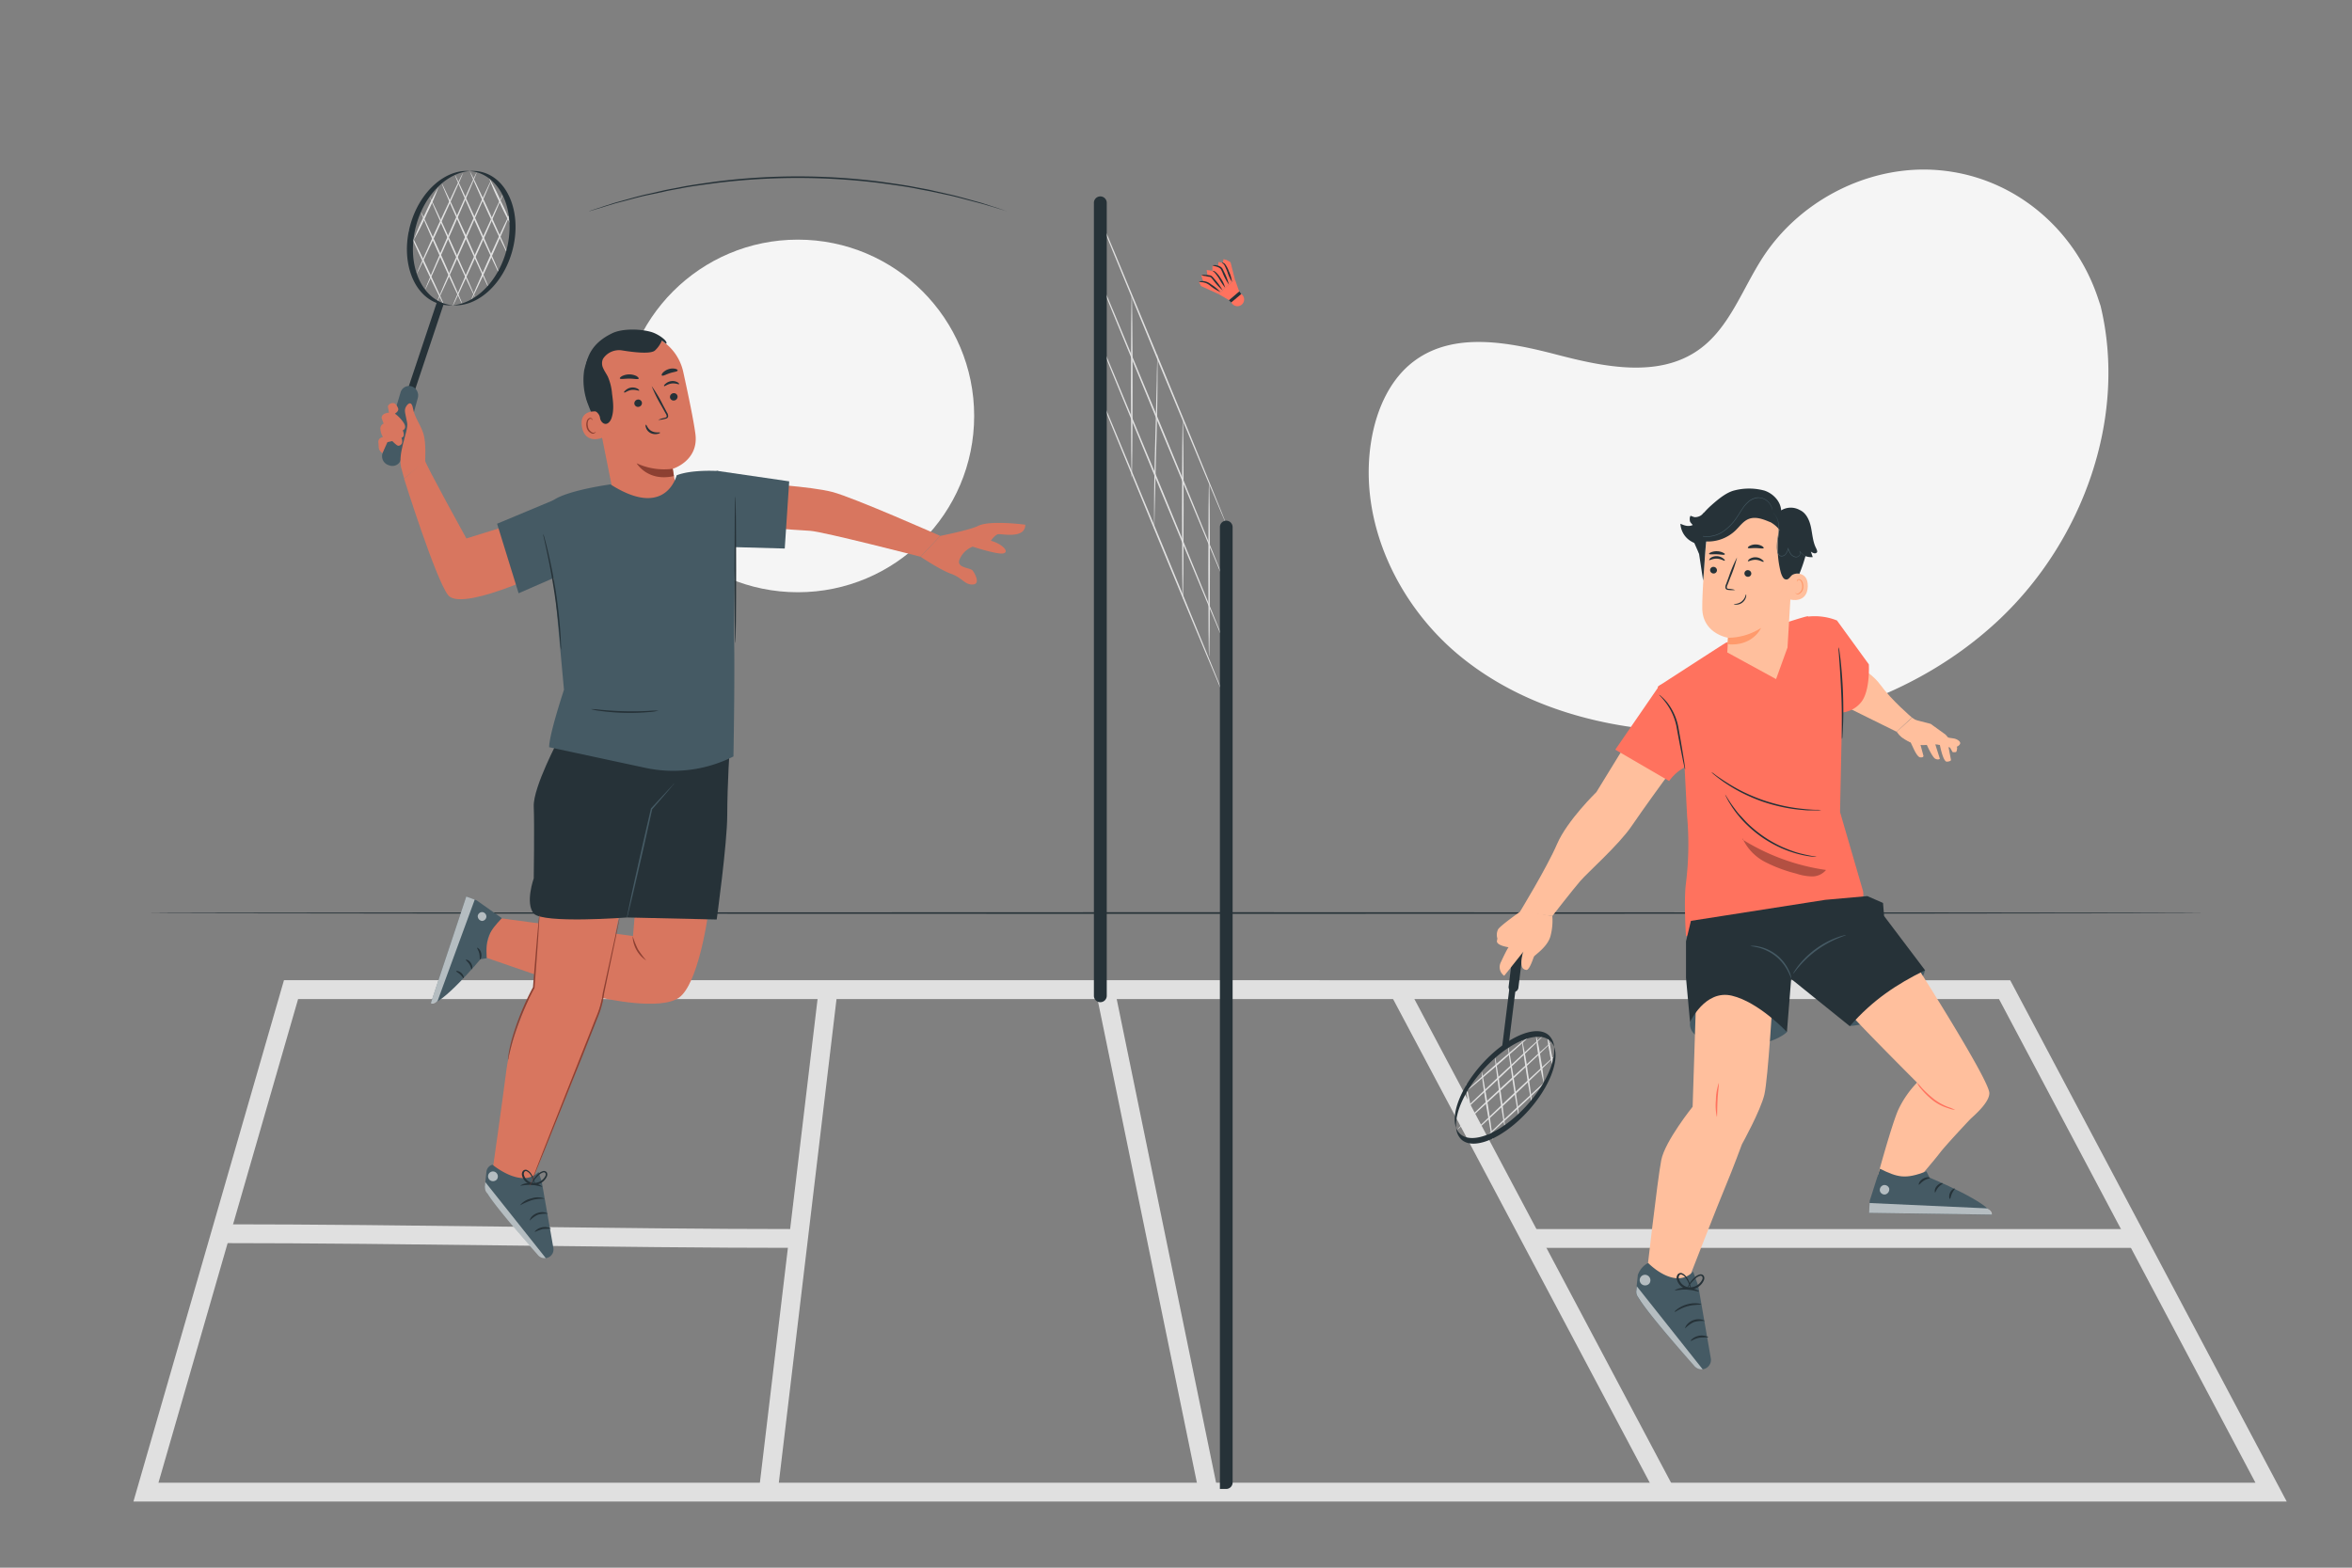 <svg xmlns="http://www.w3.org/2000/svg" viewBox="0 0 750 500"><rect x="0" y="0" width="750" height="500" fill="#808080" stroke="none"/><g id="freepik--background-simple--inject-2"><path d="M669.83,97.57,669,95.08c-7-21-24.75-36.76-46.42-40.26a58.16,58.16,0,0,0-8.44-.74c-20.37-.25-40.61,10.6-51.89,27.82-6.64,10.13-10.68,22.61-20.5,29.61-12.77,9.12-30.13,5.56-45.21,1.63s-32.47-7.45-45.2,1.73c-8,5.74-12.32,15.51-14,25.25-4.44,25.79,8.14,52.61,28.15,69.06s46.37,23.51,72.21,24.15c36.21.88,73.49-10.8,100-35.91S678.41,133.12,669.83,97.57Z" style="fill:#f5f5f5"></path><circle cx="254.41" cy="132.66" r="56.23" style="fill:#f5f5f5"></circle></g><g id="freepik--Floor--inject-2"><path d="M703,291.2c0,.14-146.87.26-328,.26s-328-.12-328-.26,146.84-.26,328-.26S703,291.05,703,291.2Z" style="fill:#263238"></path><rect x="488.12" y="392" width="193.19" height="6" style="fill:#e0e0e0"></rect><rect x="174.9" y="393.95" width="159.02" height="6" transform="translate(-169.89 602.54) rotate(-83.2)" style="fill:#e0e0e0"></rect><rect x="366.14" y="316.35" width="6" height="161.2" transform="translate(-72.35 82.43) rotate(-11.61)" style="fill:#e0e0e0"></rect><rect x="485.53" y="305.05" width="6" height="181.44" transform="translate(-128.51 275.12) rotate(-27.95)" style="fill:#e0e0e0"></rect><path d="M729.18,478.9H42.55l48-166.27H641l.85,1.59Zm-678.65-6H719.21L637.43,318.63H95.06Z" style="fill:#e0e0e0"></path><path d="M254.88,398c-29.4,0-61.38-.39-92.31-.76s-62.87-.76-92.24-.76v-6c29.4,0,61.38.39,92.31.76s62.87.76,92.24.76Z" style="fill:#e0e0e0"></path></g><g id="freepik--Net--inject-2"><path d="M391,167.1c-.13.05-9.67-22.73-21.31-50.87s-21-51-20.83-51.08,9.67,22.72,21.31,50.88S391.09,167,391,167.1Z" style="fill:#e0e0e0"></path><path d="M391,186.72c-.13.05-9.67-22.73-21.31-50.87s-21-51-20.83-51.08,9.67,22.72,21.31,50.88S391.09,186.66,391,186.72Z" style="fill:#e0e0e0"></path><path d="M391,206.34c-.13.06-9.67-22.72-21.31-50.87s-21-51-20.83-51.07,9.67,22.72,21.31,50.87S391.09,206.29,391,206.34Z" style="fill:#e0e0e0"></path><path d="M391,223.65c-.13,0-9.67-22.73-21.31-50.87s-21-51-20.83-51.08,9.67,22.72,21.31,50.88S391.09,223.59,391,223.65Z" style="fill:#e0e0e0"></path><path d="M360.89,152.43c-.14,0-.26-13-.26-29s.12-29,.26-29,.27,13,.27,29S361,152.43,360.89,152.43Z" style="fill:#e0e0e0"></path><path d="M368.07,168.64a3.74,3.74,0,0,1-.05-.57c0-.43,0-1,0-1.62,0-1.4,0-3.44,0-5.95,0-5,.14-12,.35-19.65s.37-14.54.5-19.63c0-2.46.1-4.48.13-6,0-.66,0-1.19.05-1.62a3.74,3.74,0,0,1,0-.57,2.18,2.18,0,0,1,.06.57c0,.43,0,1,0,1.62,0,1.4,0,3.44,0,6,0,5-.14,12-.35,19.65s-.37,14.54-.5,19.63c-.05,2.46-.1,4.47-.13,5.95,0,.66,0,1.19-.05,1.62A2.18,2.18,0,0,1,368.07,168.64Z" style="fill:#e0e0e0"></path><path d="M377.17,191.19c-.14,0-.26-12.78-.26-28.53s.12-28.54.26-28.54.26,12.77.26,28.54S377.32,191.19,377.17,191.19Z" style="fill:#e0e0e0"></path><path d="M385.56,209.42c-.14,0-.26-12.4-.26-27.69s.12-27.7.26-27.7.26,12.4.26,27.7S385.71,209.42,385.56,209.42Z" style="fill:#e0e0e0"></path><path d="M391,474.89h-2V168.11a2.05,2.05,0,0,1,2-2.05h0a2.05,2.05,0,0,1,2.05,2.05V472.84A2.05,2.05,0,0,1,391,474.89Z" style="fill:#263238"></path><path d="M350.87,319.64h0a2.05,2.05,0,0,1-2.05-2.05V64.64a2.05,2.05,0,0,1,2.05-2h0a2.05,2.05,0,0,1,2.05,2v253A2.05,2.05,0,0,1,350.87,319.64Z" style="fill:#263238"></path></g><g id="freepik--Line--inject-2"><path d="M321,67.29a1.73,1.73,0,0,1-.35-.08l-1-.28-3.78-1.14L313.15,65c-1-.28-2.1-.55-3.28-.87-2.36-.6-5-1.37-8-2l-4.69-1c-1.63-.35-3.35-.62-5.12-1-3.54-.7-7.35-1.17-11.36-1.73a211.22,211.22,0,0,0-52.54,0c-4,.56-7.83,1-11.36,1.74-1.77.33-3.49.6-5.12,1l-4.69,1c-3,.61-5.66,1.39-8,2-1.18.31-2.28.58-3.28.87l-2.72.83L189.17,67l-1,.29-.34.08a1.33,1.33,0,0,1,.32-.13l1-.34,3.75-1.23,2.71-.87c1-.3,2.1-.59,3.27-.92,2.36-.63,5-1.43,8-2.07l4.69-1.07c1.63-.37,3.35-.64,5.12-1,3.54-.73,7.37-1.22,11.38-1.8a207.17,207.17,0,0,1,52.66,0c4,.58,7.84,1.07,11.37,1.79,1.77.34,3.5.61,5.13,1l4.69,1.07c3,.63,5.66,1.44,8,2.06,1.17.33,2.27.61,3.27.91l2.72.88,3.75,1.23,1,.33A1.31,1.31,0,0,1,321,67.29Z" style="fill:#263238"></path></g><g id="freepik--Ball--inject-2"><path d="M395.44,93.56l-2.9,2.59a2.14,2.14,0,1,0,2.9-2.59Z" style="fill:#FF725E"></path><path d="M385.06,87.94c0-.09-.29-1.81-.29-1.81l1.86.23V84.63l1.75.31.2-1.4,1.38.32.19-1.21h0l1,.28,1.24.71,1.38,5.48-5.33,4.61L383,91.25l-.74-1.4,1.45,0-.7-2.13Z" style="fill:#FF725E"></path><polygon points="393.8 89.12 395.16 93.01 391.93 95.73 388.47 93.73 393.8 89.12" style="fill:#FF725E"></polygon><polygon points="391.89 95.77 392.61 96.46 395.81 93.78 395.19 92.95 391.89 95.77" style="fill:#263238"></polygon><path d="M389.16,93.13a14.51,14.51,0,0,1-3.33-2.07,5.11,5.11,0,0,0-1.25-.75,5.87,5.87,0,0,0-1.15-.29,5,5,0,0,1-1.13-.17c0-.07.43-.21,1.16-.2a4.18,4.18,0,0,1,2.66,1A15.06,15.06,0,0,1,389.16,93.13Z" style="fill:#263238"></path><path d="M389.84,92.55a18.82,18.82,0,0,1-3-3.26c-.37-.44-.74-1-1.13-1s-1-.18-1.35-.25a3.85,3.85,0,0,1-1.28-.28,3.15,3.15,0,0,1,1.31-.08,10.38,10.38,0,0,1,1.43.14,1.32,1.32,0,0,1,.47.18,2.52,2.52,0,0,1,.35.3,6.8,6.8,0,0,1,.61.7A19,19,0,0,1,389.84,92.55Z" style="fill:#263238"></path><path d="M390.66,91.77a18.68,18.68,0,0,1-1.9-2.87A14.2,14.2,0,0,0,387.37,87a3.65,3.65,0,0,0-.51-.46c-.14-.06-.23-.12-.23-.15s.1,0,.3,0a1.81,1.81,0,0,1,.69.37,7.85,7.85,0,0,1,1.58,1.92A8.6,8.6,0,0,1,390.66,91.77Z" style="fill:#263238"></path><path d="M391.88,90.78a18.29,18.29,0,0,1-2.05-3.86c-.13-.27-.24-.54-.38-.8a1.53,1.53,0,0,0-.43-.56,3.61,3.61,0,0,0-1.17-.54c-.75-.21-1.23-.31-1.22-.39a2.64,2.64,0,0,1,1.3,0,3.44,3.44,0,0,1,1.38.52,1.89,1.89,0,0,1,.6.71c.13.24.25.51.38.79A18.82,18.82,0,0,1,391.88,90.78Z" style="fill:#263238"></path><path d="M389.65,83.8c0-.08.51-.09,1,.42a9.08,9.08,0,0,1,1.2,2.28,10.36,10.36,0,0,1,1,3.43,14.71,14.71,0,0,1-1.48-3.24,19.68,19.68,0,0,0-1-2.23C390,84,389.64,83.86,389.65,83.8Z" style="fill:#263238"></path></g><g id="freepik--character-2--inject-2"><path d="M589.86,327.21s6.89,0,14.72-5.6,9.31-12.25,9.31-12.25S593.51,315.79,589.86,327.21Z" style="fill:#455a64"></path><path d="M538.92,326a4.38,4.38,0,0,0,1.56,3.95c2,1.9,18.56,3.79,23.09,2.42s6.24-3.22,6.24-3.22l-8.43-13.65-11.45-2.25-6.07,1.22Z" style="fill:#455a64"></path><path d="M589.61,322.81c-.19.58,21.7,22.48,21.7,22.48a32,32,0,0,0-6,8.68c-2.15,4.88-6.58,21.23-6.58,21.23l11.9,2s6-6.91,8.05-9.62c1.73-2.25,8.65-9.67,9.62-10.65s6.06-5.16,6.06-8.29c0-4.08-22.38-39.25-22.38-39.25l-16.52,1.91Z" style="fill:#ffbf9d"></path><path d="M623.44,354a8.59,8.59,0,0,1-2.18-.54,15,15,0,0,1-4.85-2.46,26.07,26.07,0,0,1-3.88-3.79,6.75,6.75,0,0,1-1.22-1.89,15.64,15.64,0,0,1,1.5,1.65,36.29,36.29,0,0,0,3.93,3.62,17.77,17.77,0,0,0,4.64,2.53A10.69,10.69,0,0,1,623.44,354Z" style="fill:#FF725E"></path><path d="M614.29,373.59l1,2s19.64,8.11,19.82,11.85L596,386.83l.22-3.89,3.25-10.17C605.2,375.55,607.54,376.18,614.29,373.59Z" style="fill:#455a64"></path><g style="opacity:0.6"><path d="M600.58,378a1.6,1.6,0,0,0-1.13,1.81,1.53,1.53,0,0,0,1.78,1.14,1.69,1.69,0,0,0,1.19-1.92,1.6,1.6,0,0,0-2-1" style="fill:#fff"></path></g><g style="opacity:0.6"><path d="M596,386.83l.18-3.13,37.45,1.7s1.73.78,1.52,2Z" style="fill:#fff"></path></g><path d="M615.42,375.67c0,.19-1,.26-1.92.86s-1.46,1.4-1.63,1.32.12-1.18,1.29-1.89S615.46,375.49,615.42,375.67Z" style="fill:#263238"></path><path d="M619.5,377.42c0,.19-.79.5-1.45,1.3s-.86,1.65-1,1.64-.3-1.09.54-2.07S619.5,377.24,619.5,377.42Z" style="fill:#263238"></path><path d="M621.76,382.37c-.17,0-.43-.92.08-2s1.41-1.44,1.49-1.28-.49.71-.89,1.57S622,382.36,621.76,382.37Z" style="fill:#263238"></path><path d="M549.93,313.29l-9.19,8.61-1,31.08s-8.8,10.95-10,17-4.69,36.95-4.69,36.95l12.59,3.27s10.69-27.43,12.82-32.4c2-4.73,5-12.84,5-12.84s6-10.82,7.17-15.9,2.74-31.87,2.74-31.87Z" style="fill:#ffbf9d"></path><path d="M547.46,356.22a17.44,17.44,0,0,1-.29-5.42,17.16,17.16,0,0,1,.91-5.36c.15,0-.23,2.42-.39,5.39S547.61,356.21,547.46,356.22Z" style="fill:#FF725E"></path><path d="M525.57,402.83s8.45,8.76,14.34,2.75l1.62,4.51,4,23.08a3,3,0,0,1-2.08,3.44,3,3,0,0,1-3.11-.89c-4.09-4.57-19-21.48-18.66-23.55l.59-5.51a6.7,6.7,0,0,1,3.26-3.83Z" style="fill:#455a64"></path><g style="opacity:0.6"><path d="M542.94,436.72l-21-26.47-.11,1.21c-.24,1.29.29,1.87.85,2.76,1.65,2.67,6.35,8.72,17.65,21.5a3.05,3.05,0,0,0,2.65,1Z" style="fill:#fff"></path></g><g style="opacity:0.6"><path d="M525.66,407a1.74,1.74,0,0,1,.29,2.35,1.78,1.78,0,0,1-2.39.29,1.69,1.69,0,1,1,2.23-2.52" style="fill:#fff"></path></g><path d="M537.39,423.66a9.06,9.06,0,0,1,2.77-2,9.22,9.22,0,0,1,3.42-.32c0-.07-.32-.32-1-.48a4.86,4.86,0,0,0-2.66.21,4.65,4.65,0,0,0-2.13,1.57C537.41,423.21,537.32,423.63,537.39,423.66Z" style="fill:#263238"></path><path d="M539.13,427.66c.12.14,1.15-.7,2.7-1a24,24,0,0,1,2.89-.1c.09-.14-1.26-.87-3-.52S539,427.57,539.13,427.66Z" style="fill:#263238"></path><path d="M534,418.42c.13.15,1.69-1.15,4.06-1.8s4.41-.4,4.43-.59-2.07-.74-4.61,0S533.83,418.32,534,418.42Z" style="fill:#263238"></path><path d="M534.1,411.52c.06.18,1.74-.33,3.84-.21s3.73.76,3.81.59-1.51-1.12-3.78-1.22S534,411.38,534.1,411.52Z" style="fill:#263238"></path><path d="M539.15,411.36a2.63,2.63,0,0,0-.07-1.08,7.56,7.56,0,0,0-1.14-2.75,3.47,3.47,0,0,0-1.61-1.46,1.24,1.24,0,0,0-1.34.38,1.86,1.86,0,0,0-.34,1.32,4.27,4.27,0,0,0,4.08,3.51,4.92,4.92,0,0,0,4.58-2.92,1.62,1.62,0,0,0,0-1.39,1.19,1.19,0,0,0-1.29-.5,4.17,4.17,0,0,0-1.84,1.14,8.38,8.38,0,0,0-1.78,2.38,2.61,2.61,0,0,0-.36,1,13.13,13.13,0,0,1,2.45-3.08,3.92,3.92,0,0,1,1.63-1,.63.63,0,0,1,.7.27,1.07,1.07,0,0,1,0,.91,4.38,4.38,0,0,1-4,2.49,3.69,3.69,0,0,1-3.51-2.93,1.39,1.39,0,0,1,.2-.93.67.67,0,0,1,.73-.22,3.07,3.07,0,0,1,1.39,1.21A11.23,11.23,0,0,1,539.15,411.36Z" style="fill:#263238"></path><path d="M482.44,316.39h0a1.58,1.58,0,0,1-1.37-1.76l1.58-12.86a1.58,1.58,0,0,1,1.76-1.37h0a1.57,1.57,0,0,1,1.36,1.75L484.19,315A1.57,1.57,0,0,1,482.44,316.39Z" style="fill:#263238"></path><path d="M495,292.16a19,19,0,0,1-.56,6.3c-.87,3.51-5,6.1-5.27,6.61s-1.44,4.41-2.45,4.28-1.88-.72-1.49-3.55a8.91,8.91,0,0,1,.61-2.35l-6.18,7.77a3.39,3.39,0,0,1-1.05-4.38c2.15-4.62,2.45-4.72,2.45-4.72s-4.2-.56-3.69-2.19l.11-.6a4,4,0,0,1,.21-2.9c.75-1.26,7.53-6,7.53-6Z" style="fill:#ffbf9d"></path><path d="M509.05,252.64s-9.28,9-12.54,16.56-11.84,21.6-11.84,21.6L495,292.16s6.53-8.4,8.91-11.16,12.29-11.54,16.31-17.44,11.16-15.68,11.16-15.68l8.79-13.55-15.81-6.65Z" style="fill:#ffbf9d"></path><path d="M470.52,363a76.62,76.62,0,0,1-1.85-8.72,78.6,78.6,0,0,1-1.33-8.82,77.12,77.12,0,0,1,1.85,8.73A78.62,78.62,0,0,1,470.52,363Z" style="fill:#e0e0e0"></path><path d="M475.93,363.56c-.14,0-1-4.83-2-10.84s-1.58-10.91-1.44-10.93,1,4.83,2,10.85S476.07,363.54,475.93,363.56Z" style="fill:#e0e0e0"></path><path d="M480,360.34c-.14,0-1-5.15-1.9-11.54s-1.53-11.59-1.38-11.61,1,5.14,1.9,11.54S480.09,360.31,480,360.34Z" style="fill:#e0e0e0"></path><path d="M484.41,356.51c-.14,0-1.05-5-2-11.27s-1.65-11.33-1.51-11.35,1.05,5,2,11.27S484.56,356.49,484.41,356.51Z" style="fill:#e0e0e0"></path><path d="M488.49,351.85c-.14,0-1-4.52-1.85-10.15s-1.48-10.21-1.34-10.24a100.37,100.37,0,0,1,1.85,10.16C488,347.24,488.63,351.83,488.49,351.85Z" style="fill:#e0e0e0"></path><path d="M492.33,345.59a58.89,58.89,0,0,1-1.56-7.76,59.76,59.76,0,0,1-1-7.84,60,60,0,0,1,1.55,7.76A61.16,61.16,0,0,1,492.33,345.59Z" style="fill:#e0e0e0"></path><path d="M495.23,340.26a23.46,23.46,0,0,1-1.13-4.82,24,24,0,0,1-.63-4.92,23.06,23.06,0,0,1,1.14,4.82A24.19,24.19,0,0,1,495.23,340.26Z" style="fill:#e0e0e0"></path><path d="M473,363.54c-.1-.1,4.53-4.6,10.35-10s10.6-9.77,10.7-9.66-4.53,4.6-10.35,10S473.05,363.65,473,363.54Z" style="fill:#e0e0e0"></path><path d="M468.37,362.61c-.1-.1,6-6,13.55-13.12s13.81-12.84,13.91-12.74-6,6-13.55,13.12S468.47,362.72,468.37,362.61Z" style="fill:#e0e0e0"></path><path d="M464.6,360.34c-.1-.11,6.56-6.45,14.88-14.16s15.13-13.88,15.23-13.77-6.57,6.44-14.88,14.15S464.7,360.44,464.6,360.34Z" style="fill:#e0e0e0"></path><path d="M464.34,356.51c-.1-.1,6-6,13.66-13.23s13.93-13,14-12.85-6,6-13.67,13.23S464.44,356.62,464.34,356.51Z" style="fill:#e0e0e0"></path><path d="M467.69,347.91c-.1-.11,4.3-4.09,9.81-8.89s10.06-8.61,10.16-8.5-4.3,4.09-9.82,8.89S467.78,348,467.69,347.91Z" style="fill:#e0e0e0"></path><path d="M472.92,341.22c7.79-8.7,17.36-12.84,21.36-9.26a5,5,0,0,1,1.29,1.93,5.61,5.61,0,0,0-1.71-3.72c-4-3.59-13.56.56-21.36,9.26-6.67,7.45-9.88,15.81-8.16,20.31C463.86,355,467.05,347.77,472.92,341.22Z" style="fill:#263238"></path><path d="M495.57,333.89c.48,4.72-2.72,12-8.58,18.52-7.8,8.7-17.36,12.85-21.36,9.26a4.8,4.8,0,0,1-1.29-1.93,5.6,5.6,0,0,0,1.7,3.73c4,3.58,13.56-.57,21.36-9.27C494.07,346.76,497.28,338.39,495.57,333.89Z" style="fill:#263238"></path><rect x="469.87" y="321.42" width="23.11" height="2" transform="translate(102.2 760.51) rotate(-82.93)" style="fill:#263238"></rect><path d="M609.71,228.89c-.37.12-4.89,4.51-4.89,4.51l-17.42-8.61-3-10.89,3.87-3.46s7.65,2.89,11.29,7.91S609.71,228.89,609.71,228.89Z" style="fill:#ffbf9d"></path><path d="M605.67,234.47a12,12,0,0,0,5.58,2.95c3.09.72,5-.66,8.4.46s4.86.26,5.32-.53-.86-1.57-1.71-1.77-4.46-.52-5.78-1.44-7.77-5.25-7.77-5.25l-4.89,4.51Z" style="fill:#ffbf9d"></path><path d="M609.71,237.75c.16.19,1.48,3.67,2.59,3.8s1.05-.46,1.05-.46l-.93-3.48s1.65-1,1.72-.72,2,4.66,3,5.12,1.44,0,1.44,0l-1.64-5.18,1.64.75s1,5.42,2.24,5.35,1.31-.52,1.31-.52l-1-5.19,1.51,2.66a7.43,7.43,0,0,0,1,0c.39,0,.46-1.47.46-1.47l-3.74-4.14-4.73-3.41-5.87-1.51-3.56,5.6,3.05,1.79Z" style="fill:#ffbf9d"></path><path d="M515.08,239.1l17.18,10s2.64-4,6.78-5a23.26,23.26,0,0,1,6.15-.87s2.76-23-5-25-11.11.51-11.11.51Z" style="fill:#FF725E"></path><path d="M594,283.93,586.75,259l.82-39.89-5.7-14.41s-4.41-8-5.4-8.15S550.33,205,550.33,205c-.49.24-21.72,14-21.72,14l8.55,25.38.82,15.91a100.83,100.83,0,0,1-.35,21.26c-.78,5.67,0,17.13,0,17.13l.23-.15a22.33,22.33,0,0,1,11.93-3.72c5.71-.1,13.49.27,17.4,2.72,4.3,2.7,16.2.62,20.79-2.89C595.76,288.78,594,283.93,594,283.93Z" style="fill:#FF725E"></path><path d="M585.76,197.89l10.17,14s.49,8.33-2.4,12a8.89,8.89,0,0,1-7,3.4l-9.87-30.65A19.2,19.2,0,0,1,585.76,197.89Z" style="fill:#FF725E"></path><path d="M580.73,258.37a10.53,10.53,0,0,1-1.49.1c-.48,0-1.07,0-1.75,0s-1.46,0-2.31-.11a50.23,50.23,0,0,1-6-.79,54.93,54.93,0,0,1-7.14-1.91,56.25,56.25,0,0,1-6.8-2.91,50.69,50.69,0,0,1-5.18-3.08c-.73-.46-1.34-.95-1.89-1.35s-1-.77-1.37-1.08a9,9,0,0,1-1.11-1,7.11,7.11,0,0,1,1.24.84c.38.28.85.63,1.41,1s1.19.83,1.92,1.27a57,57,0,0,0,5.2,3,60.39,60.39,0,0,0,6.75,2.85,61.9,61.9,0,0,0,7.06,1.93,56.4,56.4,0,0,0,5.92.89c.84.11,1.62.14,2.29.19s1.26.07,1.74.08A7.34,7.34,0,0,1,580.73,258.37Z" style="fill:#263238"></path><path d="M579.21,273.3a8.2,8.2,0,0,1-1.45-.1,14.85,14.85,0,0,1-1.67-.24,21.82,21.82,0,0,1-2.2-.46,26.31,26.31,0,0,1-2.62-.76c-.94-.28-1.91-.69-2.93-1.1a40.45,40.45,0,0,1-6.29-3.46,39.81,39.81,0,0,1-5.5-4.6,30.87,30.87,0,0,1-2.09-2.33,25.16,25.16,0,0,1-1.66-2.16c-.5-.67-.88-1.33-1.23-1.89a13.38,13.38,0,0,1-.83-1.47,8.25,8.25,0,0,1-.62-1.31c.1,0,1,1.79,3,4.45.49.66,1,1.38,1.69,2.1s1.34,1.49,2.1,2.27a39.12,39.12,0,0,0,11.64,8c1,.42,2,.84,2.88,1.13a25.75,25.75,0,0,0,2.57.81C577.17,273,579.22,273.19,579.21,273.3Z" style="fill:#263238"></path><path d="M537.33,245.38a4.21,4.21,0,0,1-.28-1c-.14-.64-.34-1.56-.57-2.7-.46-2.28-1.06-5.45-1.7-8.94a19,19,0,0,0-3.33-8.27c-1.34-1.88-2.46-2.81-2.39-2.88a3.61,3.61,0,0,1,.8.62,14.77,14.77,0,0,1,1.89,2,18.18,18.18,0,0,1,3.55,8.39c.63,3.5,1.17,6.67,1.54,9,.19,1.15.33,2.08.41,2.73A3.36,3.36,0,0,1,537.33,245.38Z" style="fill:#263238"></path><path d="M586.31,206.43a6,6,0,0,1,.23,1.14c.11.73.25,1.8.4,3.12.29,2.64.6,6.31.75,10.36s.13,7.73,0,10.39c-.05,1.32-.11,2.4-.16,3.14a4.59,4.59,0,0,1-.15,1.15,5.89,5.89,0,0,1-.06-1.16v-3.14c0-2.65,0-6.32-.19-10.36s-.4-7.7-.6-10.34c-.09-1.24-.17-2.29-.24-3.14A4.52,4.52,0,0,1,586.31,206.43Z" style="fill:#263238"></path><path d="M537.63,300.23v11.64L538.92,326s4.72-10.45,13.31-8.44,17.58,11.59,17.58,11.59l1.35-16.94,18.7,15.08c7.33-8.38,15-13.42,24-17.84L600.8,292.16l-.35-4.18-5-2.18L582,287,539.2,293.7Z" style="fill:#263238"></path><path d="M570,206.51l1.75-29.36c.72-8.43-3.59-15.87-12-16.36h-.78a15.13,15.13,0,0,0-15.07,13.92c-.58,7.31-1.13,15.4-1.08,19.32.11,8.12,8.23,9.38,8.23,9.38,0,.25-.11,2.26-.26,4.68l15.56,8.5Z" style="fill:#ffbf9d"></path><path d="M551,203.41a19.66,19.66,0,0,0,10.57-3.14s-2.57,5.93-10.67,5.21Z" style="fill:#ff9a6c"></path><path d="M557.38,179c.15.17,1.14-.51,2.49-.45s2.32.8,2.47.63-.07-.38-.49-.72a3.43,3.43,0,0,0-2-.72,3.29,3.29,0,0,0-2,.57C557.46,178.63,557.31,178.93,557.38,179Z" style="fill:#263238"></path><path d="M556.26,182.85a1.1,1.1,0,0,0,1.06,1.11,1.05,1.05,0,0,0,1.13-1,1.1,1.1,0,0,0-1.06-1.11A1.05,1.05,0,0,0,556.26,182.85Z" style="fill:#263238"></path><path d="M553.32,188.17a8.22,8.22,0,0,0-2-.37c-.32,0-.62-.09-.67-.31a1.53,1.53,0,0,1,.21-.94l.94-2.43a42.55,42.55,0,0,0,2.11-6.35,42.36,42.36,0,0,0-2.62,6.16c-.31.86-.61,1.67-.9,2.45a1.86,1.86,0,0,0-.16,1.25.79.79,0,0,0,.52.46,2.43,2.43,0,0,0,.54.08A8.63,8.63,0,0,0,553.32,188.17Z" style="fill:#263238"></path><path d="M557.36,174.72c.14.3,1.22.05,2.52.08s2.38.28,2.52,0c.06-.14-.15-.41-.6-.67a4.11,4.11,0,0,0-1.91-.48,4.07,4.07,0,0,0-1.92.43C557.52,174.32,557.3,174.58,557.36,174.72Z" style="fill:#263238"></path><path d="M545,176.68c.13.25,1.2.06,2.48.11s2.33.29,2.49.05-.13-.35-.56-.58a4.5,4.5,0,0,0-1.87-.45,4.62,4.62,0,0,0-1.91.33C545.14,176.34,544.92,176.56,545,176.68Z" style="fill:#263238"></path><path d="M571.05,183.17c.14-.06,5.58-1.66,5.41,3.89s-5.71,4.23-5.72,4.07S571.05,183.17,571.05,183.17Z" style="fill:#ffbf9d"></path><path d="M572.5,189.08s.1.08.26.16a1,1,0,0,0,.72,0,2.37,2.37,0,0,0,1.18-2.11,3.13,3.13,0,0,0-.23-1.39,1.13,1.13,0,0,0-.71-.77.49.49,0,0,0-.57.25c-.08.15,0,.26-.08.27s-.12-.09-.07-.32a.65.65,0,0,1,.23-.34.71.71,0,0,1,.54-.13,1.39,1.39,0,0,1,1,.89,3.32,3.32,0,0,1,.28,1.56,2.52,2.52,0,0,1-1.48,2.36,1,1,0,0,1-.88-.18C572.51,189.22,572.49,189.09,572.5,189.08Z" style="fill:#ff9a6c"></path><path d="M579.06,174.74c-1-2-1.12-4.39-1.59-6.61s-1.52-4.57-3.6-5.48h0a5.84,5.84,0,0,0-5.9.13c-.18-2.9-2.54-5.36-5.3-6.3a18.78,18.78,0,0,0-10.06.06c-2.14.69-4.27,2.26-6.9,4.61a26.69,26.69,0,0,0-3.07,3.22l-3,7.36,1.81,4.11a8.21,8.21,0,0,0,.35.83v0l1.28,8.47c.28-2.26.69-10.18,1-12.44a12.73,12.73,0,0,0,9.33-3.52c1.34-1.29,2.44-2.94,4.16-3.64,2.22-.91,4.71.05,6.91,1l-.09-.09a10,10,0,0,1,3,2.48,31.53,31.53,0,0,0,.41,13.43c.16.66.65,2,1.26,2.32,1.21.57,1.63-.67,2.43-1.29a3.26,3.26,0,0,1,2.3-.39,48.68,48.68,0,0,0,1.93-5.64,5.1,5.1,0,0,0,2.32.32l-.6-1.76a2.69,2.69,0,0,0,1,.52.89.89,0,0,0,1-.34C579.52,175.67,579.27,175.16,579.06,174.74Z" style="fill:#263238"></path><path d="M565.31,163.53a6,6,0,0,1,.76.8,5.73,5.73,0,0,1,1,2.77,9.35,9.35,0,0,1,.06,2.07c0,.74-.16,1.53-.28,2.37a19.88,19.88,0,0,0-.25,2.64,8.4,8.4,0,0,0,.08,1.41,2.92,2.92,0,0,0,.47,1.4,1.21,1.21,0,0,0,1.11.46,1.81,1.81,0,0,0,1.07-.5,4.26,4.26,0,0,0,.93-2h-.18a7.2,7.2,0,0,0,.86,1.76,2.45,2.45,0,0,0,1.51,1,1.53,1.53,0,0,0,.85-.09,1.31,1.31,0,0,0,.6-.51,1.34,1.34,0,0,0,.22-.71,1,1,0,0,0-.21-.64l-.09.07a5.16,5.16,0,0,0,1.64,1.42,3.76,3.76,0,0,0,.52.25c.12.05.19.07.19.06l-.18-.09c-.11-.06-.29-.14-.5-.27a5.48,5.48,0,0,1-1.58-1.44l-.09.07a1,1,0,0,1,0,1.2,1.24,1.24,0,0,1-.55.46,1.49,1.49,0,0,1-.76.07,2.28,2.28,0,0,1-1.4-.92,6.53,6.53,0,0,1-.83-1.72l-.09-.27-.08.27a4.09,4.09,0,0,1-.88,1.91,1.57,1.57,0,0,1-1,.45,1,1,0,0,1-.94-.39,2.68,2.68,0,0,1-.43-1.31,9.14,9.14,0,0,1-.09-1.38,21.79,21.79,0,0,1,.24-2.62c.11-.83.23-1.63.27-2.38a10.23,10.23,0,0,0-.08-2.1,5.79,5.79,0,0,0-1.12-2.79A3.29,3.29,0,0,0,565.31,163.53Z" style="fill:#455a64"></path><path d="M539.78,169.59s0,0,.06.06l.19.16a3.63,3.63,0,0,0,.32.25c.14.09.29.19.48.29a7.17,7.17,0,0,0,3.41.87,9.23,9.23,0,0,0,5-1.45,16,16,0,0,0,4.53-4.52c.66-.94,1.21-1.9,1.8-2.79a10.78,10.78,0,0,1,2-2.33,5.53,5.53,0,0,1,2.43-1.24,4,4,0,0,1,1.24-.06,4.43,4.43,0,0,1,1.11.3,4.7,4.7,0,0,1,2.43,2.38,6,6,0,0,1,.33,1.24v-.08l0-.25a3.77,3.77,0,0,0-.24-.94,4.71,4.71,0,0,0-.82-1.29,4.8,4.8,0,0,0-1.63-1.18,4.17,4.17,0,0,0-1.14-.32,4.33,4.33,0,0,0-1.29,0,5.65,5.65,0,0,0-2.51,1.27,10.61,10.61,0,0,0-2,2.36c-.6.89-1.15,1.85-1.81,2.78a15.72,15.72,0,0,1-4.46,4.48,9.16,9.16,0,0,1-4.91,1.47,7.33,7.33,0,0,1-3.38-.81A10,10,0,0,1,539.78,169.59Z" style="fill:#455a64"></path><path d="M545,178.63c.15.17,1.13-.51,2.49-.45s2.32.8,2.47.63-.07-.38-.49-.72a3.36,3.36,0,0,0-2-.71,3.21,3.21,0,0,0-2,.56C545.1,178.25,545,178.55,545,178.63Z" style="fill:#263238"></path><path d="M545.31,181.8a1.11,1.11,0,0,0,1.06,1.11,1.05,1.05,0,0,0,1.13-1,1.1,1.1,0,0,0-1.06-1.11A1.05,1.05,0,0,0,545.31,181.8Z" style="fill:#263238"></path><path d="M543.33,163.5a3.48,3.48,0,0,1-3,1.44,8.67,8.67,0,0,1-1.19-.43c-.41.22-.39,1.58-.14,2a7.39,7.39,0,0,0,.79.93c-1.37.63-2.56.21-3.94-.39a6.93,6.93,0,0,0,3.79,5.81,2.43,2.43,0,0,0,2.23.18,2.82,2.82,0,0,0,1.08-1.68,30.44,30.44,0,0,0,1.44-7.37Z" style="fill:#263238"></path><path d="M552.85,192.68s.3.18.83.17a3.18,3.18,0,0,0,1.94-.68,3.3,3.3,0,0,0,1.14-1.72c.13-.52.08-.85,0-.85s-.11.31-.29.76a3.83,3.83,0,0,1-1.12,1.5,3.74,3.74,0,0,1-1.72.72C553.18,192.65,552.86,192.62,552.85,192.68Z" style="fill:#263238"></path><path d="M588.64,298.22c0,.08-1.12.43-2.89,1.18a33.71,33.71,0,0,0-6.48,3.69,33.21,33.21,0,0,0-5.48,5.07c-1.25,1.45-1.93,2.44-2,2.39a2.59,2.59,0,0,1,.39-.75,19.72,19.72,0,0,1,1.33-1.88,27.87,27.87,0,0,1,5.45-5.25,28.26,28.26,0,0,1,6.66-3.61,18,18,0,0,1,2.19-.69A2.43,2.43,0,0,1,588.64,298.22Z" style="fill:#455a64"></path><path d="M558.19,301.71a7.09,7.09,0,0,1,2.63.18,13.76,13.76,0,0,1,5.75,2.71,13.57,13.57,0,0,1,3.89,5,6.66,6.66,0,0,1,.75,2.53c-.08,0-.35-.95-1.08-2.37a15.07,15.07,0,0,0-3.88-4.78,15.27,15.27,0,0,0-5.51-2.75C559.19,301.85,558.19,301.8,558.19,301.71Z" style="fill:#455a64"></path><g style="opacity:0.3"><path d="M555.63,267.75a68.68,68.68,0,0,0,26.65,9.72,5.75,5.75,0,0,1-4.49,2.06,17,17,0,0,1-5-.9,46.33,46.33,0,0,1-9.95-3.72,16,16,0,0,1-7.21-7.57"></path></g></g><g id="freepik--character-1--inject-2"><path d="M225.54,293.17s-3,20.69-9,25-24,.21-24,.21l-38.6-13.32,3.91-12.43,44,5.91.57-6.77Z" style="fill:#d8765f"></path><path d="M172.36,287.57,170.23,315s-7.3,14.67-8.77,26.4c-1.18,9.42-4.69,34.06-4.69,34.06l12,3.15s21-50.77,22.7-58c1.82-7.9,6.84-33,6.84-33Z" style="fill:#d8765f"></path><path d="M178.33,235.42s-8.38,15.69-8.13,21.8,0,22.92,0,22.92-2.81,7.9,0,11.21S200,292.62,200,292.62l11.46-46.1v-8.36Z" style="fill:#263238"></path><path d="M233,238c-.39-.44-1.06,12.27-1.1,22,0,8.95-3.36,33.27-3.36,33.27L200,292.62l8.15-51.19.76-3.48Z" style="fill:#263238"></path><path d="M155.2,305.62l-2,.33S140.69,320.88,137.37,320l11.32-34.07,3.34,1.26,8,5.65C156,297.13,154.8,299,155.2,305.62Z" style="fill:#455a64"></path><g style="opacity:0.6"><path d="M155.1,292.4a1.47,1.47,0,0,0-1.27-1.49,1.43,1.43,0,0,0-1.49,1.25,1.56,1.56,0,0,0,1.36,1.57,1.46,1.46,0,0,0,1.4-1.47" style="fill:#fff"></path></g><g style="opacity:0.6"><path d="M148.69,285.93l2.69,1-11.84,32.29s-1.16,1.3-2.17.77Z" style="fill:#fff"></path></g><path d="M153.07,306c-.17-.06,0-.92-.23-1.92s-.81-1.66-.7-1.79,1,.43,1.3,1.64S153.21,306.12,153.07,306Z" style="fill:#263238"></path><path d="M150.4,309.12c-.17,0-.21-.83-.73-1.63s-1.21-1.21-1.14-1.37,1,0,1.66,1.05S150.56,309.17,150.4,309.12Z" style="fill:#263238"></path><path d="M145.45,309.73c0-.16.93-.12,1.69.61s.88,1.63.72,1.65-.49-.62-1.13-1.21S145.41,309.9,145.45,309.73Z" style="fill:#263238"></path><path d="M157,371.44s9.32,7.86,14.73,2.35l1,3L176.45,398a2.76,2.76,0,0,1-1.91,3.16,2.83,2.83,0,0,1-2.86-.82c-3.74-4.2-17.43-19.7-17.1-21.6l.54-5.06a2.59,2.59,0,0,1,1.91-2.21Z" style="fill:#455a64"></path><g style="opacity:0.6"><path d="M174,401.22,154.74,377l-.1,1.11a3,3,0,0,0,.78,2.53c1.51,2.45,5.82,8,16.18,19.71a2.78,2.78,0,0,0,2.43.92Z" style="fill:#fff"></path></g><g style="opacity:0.6"><path d="M158.19,374a1.6,1.6,0,0,1,.26,2.16,1.64,1.64,0,0,1-2.19.26,1.55,1.55,0,1,1,2.05-2.31" style="fill:#fff"></path></g><path d="M169,389.25a8.07,8.07,0,0,1,2.53-1.82,8.58,8.58,0,0,1,3.14-.29c0-.06-.29-.3-.91-.44a4.43,4.43,0,0,0-2.44.19,4.27,4.27,0,0,0-2,1.44C169,388.84,168.88,389.22,169,389.25Z" style="fill:#263238"></path><path d="M170.54,392.92A23.84,23.84,0,0,1,173,392a21.32,21.32,0,0,1,2.65-.09c.09-.13-1.15-.8-2.76-.48S170.4,392.84,170.54,392.92Z" style="fill:#263238"></path><path d="M165.8,384.44a27.41,27.41,0,0,1,3.73-1.65c2.16-.63,4-.36,4.06-.54a6.31,6.31,0,0,0-4.23,0A6.1,6.1,0,0,0,165.8,384.44Z" style="fill:#263238"></path><path d="M165.92,378.12c.06.16,1.6-.31,3.53-.2s3.42.7,3.5.54a5.48,5.48,0,0,0-3.47-1.11A5.39,5.39,0,0,0,165.92,378.12Z" style="fill:#263238"></path><path d="M170.55,378a2,2,0,0,0-.05-1,6.86,6.86,0,0,0-1.05-2.52,3.16,3.16,0,0,0-1.48-1.34,1.12,1.12,0,0,0-1.22.34,1.71,1.71,0,0,0-.32,1.22,3.89,3.89,0,0,0,3.74,3.21,4.52,4.52,0,0,0,4.21-2.67,1.52,1.52,0,0,0,0-1.28,1.12,1.12,0,0,0-1.19-.46,4,4,0,0,0-1.68,1,7.92,7.92,0,0,0-1.64,2.18,2.33,2.33,0,0,0-.32.94,12,12,0,0,1,2.24-2.82,3.6,3.6,0,0,1,1.49-.88.59.59,0,0,1,.65.25,1,1,0,0,1,0,.84,4,4,0,0,1-3.67,2.28,3.38,3.38,0,0,1-3.21-2.69,1.18,1.18,0,0,1,.18-.85.6.6,0,0,1,.67-.21,2.86,2.86,0,0,1,1.27,1.12A9.91,9.91,0,0,1,170.55,378Z" style="fill:#263238"></path><path d="M215,249.82a3.08,3.08,0,0,1-.46.63l-1.41,1.68L208,258.08l0-.1-2.69,12.07c-1.42,6.25-2.73,11.9-3.7,16-.48,2-.88,3.61-1.18,4.83-.13.52-.25.95-.34,1.31a1.7,1.7,0,0,1-.16.45,1.52,1.52,0,0,1,.05-.47c.07-.37.16-.8.26-1.33.25-1.23.6-2.88,1-4.87.88-4.1,2.14-9.77,3.55-16l2.77-12.05v-.05l0,0L213,252l1.5-1.6A4.09,4.09,0,0,1,215,249.82Z" style="fill:#455a64"></path><path d="M168.8,378.63s0-.08.06-.23.14-.39.23-.65c.23-.61.55-1.44.94-2.48.85-2.19,2.05-5.29,3.53-9.09,3.05-7.7,7.22-18.26,11.84-29.92,1.39-3.5,2.74-6.89,4-10.13.63-1.62,1.34-3.16,1.8-4.73a29.55,29.55,0,0,0,1-4.62h0l3.83-17.48c.47-2.08.85-3.74,1.11-4.92.13-.54.24-1,.32-1.3a2.19,2.19,0,0,1,.13-.44,2.63,2.63,0,0,1-.06.46l-.24,1.31c-.24,1.19-.58,2.86-1,4.95-.9,4.3-2.16,10.34-3.65,17.52v0a28.42,28.42,0,0,1-1,4.71c-.46,1.6-1.17,3.16-1.8,4.78l-4,10.13-12,29.85c-1.54,3.78-2.79,6.86-3.68,9l-1,2.45-.28.63A.72.72,0,0,1,168.8,378.63Z" style="fill:#8d4032"></path><path d="M206.07,306.34a9.7,9.7,0,0,1-4.34-7.8,31.22,31.22,0,0,0,1.67,4.18A30.62,30.62,0,0,0,206.07,306.34Z" style="fill:#8d4032"></path><path d="M162,338a1.52,1.52,0,0,1,0-.49q.08-.56.18-1.38a47.24,47.24,0,0,1,1.14-5,84,84,0,0,1,6.34-15.7l.29-.53,0,.11c.51-6.46,1-12.27,1.36-16.47.19-2,.34-3.71.46-5l.15-1.34a1.53,1.53,0,0,1,.09-.47,1.7,1.7,0,0,1,0,.47c0,.37,0,.82-.06,1.36-.08,1.25-.18,2.93-.3,5-.28,4.21-.7,10-1.2,16.48v0l0,.05-.28.52a93.06,93.06,0,0,0-6.45,15.56c-.63,2.06-1,3.77-1.29,4.94-.11.55-.2,1-.28,1.37A1.78,1.78,0,0,1,162,338Z" style="fill:#8d4032"></path><polygon points="139.28 96.47 129.77 124.94 131.58 126.61 141.52 96.85 139.28 96.47" style="fill:#263238"></polygon><path d="M131.54,123.33h0a3.05,3.05,0,0,1,1.69,3.6l-5.35,19.53a2.83,2.83,0,0,1-3.66,2l-.38-.13a3,3,0,0,1-1.87-3.73l5.74-19.39A2.82,2.82,0,0,1,131.54,123.33Z" style="fill:#455a64"></path><path d="M135.47,146.73c.26,1.53,13.25,25,13.25,25l21.63-6.7,2.85,17.68s-26.27,12.43-30.34,7.07-14-37.09-14-37.09Z" style="fill:#d8765f"></path><path d="M135.57,147s.38-5.82-.57-8.75-2.78-5.07-3.31-8-2-1.17-2.41-.15.07,2.12.56,4.8-3.51,10.18-1.65,15.19l.68,2.54Z" style="fill:#d8765f"></path><path d="M125.88,128.69a1.68,1.68,0,0,0-2.2.88l.35,2.06s-2.27,0-2.35,1.69l.65,1.77a1.78,1.78,0,0,0-1,2,4.89,4.89,0,0,0,.81,2.29s-1.7.24-1.48,1.83-.22,2.18,1.3,3.32l1.58-3.5,1.56-.35s1.42,1.49,1.91,1.49,1.83-.47,1-2.57c0,0,1.37-.14.43-2.33,0,0,1.52-.61.24-2.49a11.57,11.57,0,0,0-2.76-2.86s1.31-.71,1.05-1.65A3.66,3.66,0,0,0,125.88,128.69Z" style="fill:#d8765f"></path><path d="M141.52,97.19c-.13.06-2.74-5.21-5.82-11.77s-5.48-11.93-5.35-12,2.74,5.21,5.82,11.77S141.65,97.12,141.52,97.19Z" style="fill:#e0e0e0"></path><path d="M147.51,97.19c-.14,0-3.22-6.51-6.89-14.67s-6.53-14.82-6.4-14.88,3.21,6.5,6.88,14.67S147.64,97.13,147.51,97.19Z" style="fill:#e0e0e0"></path><path d="M151.46,94.74c-.13.06-3.47-7.07-7.45-15.92s-7.1-16.07-7-16.13,3.47,7.06,7.45,15.92S151.59,94.68,151.46,94.74Z" style="fill:#e0e0e0"></path><path d="M155.93,92c-.13.06-3.61-7.4-7.77-16.65s-7.43-16.8-7.3-16.86,3.61,7.39,7.78,16.65S156.07,91.91,155.93,92Z" style="fill:#e0e0e0"></path><path d="M159.66,88.24c-.13.06-3.5-7.15-7.53-16.11s-7.19-16.27-7.06-16.33,3.5,7.16,7.53,16.12S159.79,88.19,159.66,88.24Z" style="fill:#e0e0e0"></path><path d="M162.07,81.37c-.13.06-3-5.9-6.38-13.3s-6-13.46-5.91-13.52,3,5.89,6.38,13.3S162.21,81.31,162.07,81.37Z" style="fill:#e0e0e0"></path><path d="M163.11,72a66.69,66.69,0,0,1-3.83-7.53,68.9,68.9,0,0,1-3.35-7.75,67.73,67.73,0,0,1,3.82,7.53A68,68,0,0,1,163.11,72Z" style="fill:#e0e0e0"></path><path d="M150.22,95.75c-.13-.06,2.56-6.33,6-14S162.59,67.9,162.72,68s-2.56,6.33-6,14S150.35,95.81,150.22,95.75Z" style="fill:#e0e0e0"></path><path d="M144.35,97.58c-.14-.06,3.36-8.12,7.81-18s8.15-17.85,8.28-17.79-3.36,8.12-7.81,18S144.48,97.64,144.35,97.58Z" style="fill:#e0e0e0"></path><path d="M139.28,96.47c-.13-.06,3.66-8.86,8.46-19.64s8.81-19.5,8.94-19.44S153,66.24,148.22,77,139.41,96.53,139.28,96.47Z" style="fill:#e0e0e0"></path><path d="M135.57,92.37c-.13-.06,3.44-8.49,8-18.82s8.33-18.67,8.46-18.61-3.44,8.48-8,18.82S135.7,92.42,135.57,92.37Z" style="fill:#e0e0e0"></path><path d="M132.91,87.3c-.13-.06,3.06-7.32,7.14-16.2s7.48-16,7.61-16-3.07,7.31-7.14,16.2S133,87.36,132.91,87.3Z" style="fill:#e0e0e0"></path><path d="M131.81,76.77a85.68,85.68,0,0,1,3.8-8.71,85.42,85.42,0,0,1,4.27-8.48,86.13,86.13,0,0,1-3.8,8.7A87.6,87.6,0,0,1,131.81,76.77Z" style="fill:#e0e0e0"></path><path d="M132.77,71.67c2.73-9.73,9.82-16.56,17-17.12-7.8-.62-15.94,6.53-18.91,17.12-3.25,11.6.94,22.92,9.37,25.28a12.09,12.09,0,0,0,4.14.4,11.58,11.58,0,0,1-2.24-.4C133.71,94.59,129.52,83.27,132.77,71.67Z" style="fill:#263238"></path><path d="M153.92,54.94a11.84,11.84,0,0,0-4.14-.39,11.55,11.55,0,0,1,2.24.39c8.43,2.36,12.62,13.68,9.37,25.28-2.73,9.73-9.82,16.56-17,17.13,7.8.61,15.94-6.54,18.91-17.13C166.54,68.62,162.35,57.3,153.92,54.94Z" style="fill:#263238"></path><path d="M241.23,154.11s17.32,1,24.19,2.8,34.39,14,34.39,14l-6.3,6.65s-31.05-8-35.16-8.26c-4.81-.26-23-1.64-23-1.64l-1.3-11Z" style="fill:#d8765f"></path><path d="M326.94,167.35s-11.3-1.53-15.09.4c-2.49,1.27-12,3.17-12,3.17l-6.3,6.65s6.18,4.17,9.74,5.44,4.33,3.52,6.88,3.42.76-3.42,0-4.44-5.6-.76-4.07-3.82a7.43,7.43,0,0,1,4.07-3.82s8.15,2.7,9.93,2.11-.58-3-4.14-4c0,0,1.25-1.82,2.27-2.07S326.94,172.06,326.94,167.35Z" style="fill:#d8765f"></path><path d="M192,138.34a60.53,60.53,0,0,1-4.58-9.62,21.47,21.47,0,0,1-1.16-10.49c.09-.53,1-4.16,1.56-4.21.38,0,0,3.25.27,3.54a18.35,18.35,0,0,1,4,10.09,48.38,48.38,0,0,1-.12,10.69" style="fill:#263238"></path><path d="M195.33,156.26l-6.24-31.18c-2-8.69,1.45-17.09,10.2-18.81l.82-.11a16,16,0,0,1,17.74,12.36c1.66,7.55,3.4,15.91,3.91,20,1.05,8.5-7.24,11-7.24,11s.11.74.55,3.22l3.11,10.79-20.47,3.42Z" style="fill:#d8765f"></path><path d="M214.52,149.51A20.71,20.71,0,0,1,203,147.75s3.53,6,11.88,4.09Z" style="fill:#8d4032"></path><path d="M216.05,126.34a1.23,1.23,0,0,1-1,1.38,1.17,1.17,0,0,1-1.4-.92,1.22,1.22,0,0,1,1-1.38A1.17,1.17,0,0,1,216.05,126.34Z" style="fill:#263238"></path><path d="M216.56,122.51c-.13.18-1.14-.37-2.44-.19s-2.17,1-2.33.82,0-.36.41-.72a3.3,3.3,0,0,1,1.83-.86,3.19,3.19,0,0,1,2,.35C216.45,122.16,216.62,122.43,216.56,122.51Z" style="fill:#263238"></path><path d="M204.69,128.37a1.22,1.22,0,0,1-1,1.38,1.17,1.17,0,0,1-1.4-.92,1.23,1.23,0,0,1,1-1.38A1.17,1.17,0,0,1,204.69,128.37Z" style="fill:#263238"></path><path d="M203.83,124.56c-.13.18-1.14-.37-2.44-.19s-2.17,1-2.33.82,0-.36.41-.72a3.34,3.34,0,0,1,3.81-.51C203.72,124.22,203.89,124.48,203.83,124.56Z" style="fill:#263238"></path><path d="M209.87,133.93a9.37,9.37,0,0,1,2.07-.67c.33-.08.63-.19.66-.42a1.82,1.82,0,0,0-.36-1l-1.33-2.4a44.29,44.29,0,0,1-3.12-6.32,44.11,44.11,0,0,1,3.62,6.06l1.29,2.42a1.93,1.93,0,0,1,.35,1.28.82.82,0,0,1-.48.56,3,3,0,0,1-.55.16A8.07,8.07,0,0,1,209.87,133.93Z" style="fill:#263238"></path><path d="M203.66,120.76c-.17.34-1.45,0-3,0s-2.84.28-3-.06c-.07-.16.19-.47.72-.76a5.23,5.23,0,0,1,4.59,0C203.48,120.28,203.74,120.59,203.66,120.76Z" style="fill:#263238"></path><path d="M216.09,118.19c-.16.37-1.28.43-2.5.83s-2.18,1-2.52.74c-.16-.1-.09-.44.27-.86a4.16,4.16,0,0,1,1.86-1.16,4.06,4.06,0,0,1,2.18-.11C215.91,117.77,216.15,118,216.09,118.19Z" style="fill:#263238"></path><path d="M190.64,131.27c-.16-.05-6.06-.93-5.08,4.84s6.57,3.6,6.55,3.43S190.64,131.27,190.64,131.27Z" style="fill:#d8765f"></path><path d="M190,137.65s-.08.09-.24.2a1,1,0,0,1-.75.14,2.53,2.53,0,0,1-1.53-2,3.37,3.37,0,0,1,0-1.49,1.19,1.19,0,0,1,.62-.9.52.52,0,0,1,.64.17c.11.15.09.27.12.28s.11-.12,0-.35a.6.6,0,0,0-.28-.32.79.79,0,0,0-.59-.06,1.43,1.43,0,0,0-.89,1.08,3.29,3.29,0,0,0-.08,1.66,2.64,2.64,0,0,0,1.89,2.25,1.13,1.13,0,0,0,.89-.31C190,137.8,190,137.66,190,137.65Z" style="fill:#8d4032"></path><path d="M212.41,109.64c.84-.68-2.49-3.2-5-3.83-3.75-1-9.21-1-12.24.5-3.65,1.78-6.5,4.27-7.8,8.11a22.91,22.91,0,0,0-.48,12,7,7,0,0,0,1.44,3.38c1,1.13,2.72,1.66,3,3.43a2.47,2.47,0,0,0,.91,1.65c1.26.93,2.36-.35,2.76-1.52.86-2.48.52-5.2.17-7.8a17.19,17.19,0,0,0-1.34-5.42c-.46-.91-1.07-1.74-1.47-2.67a3.51,3.51,0,0,1-.11-2.95,4.29,4.29,0,0,1,.38-.56,6.14,6.14,0,0,1,5.76-2.2c3.45.57,9.3,1.3,10.55-.06a9,9,0,0,0,2.11-3.08Z" style="fill:#263238"></path><path d="M206,135.46c.19-.05.44,1.28,1.74,2s2.69.32,2.73.5-.27.32-.86.44a3.35,3.35,0,0,1-2.26-.34,2.91,2.91,0,0,1-1.38-1.7C205.78,135.83,205.86,135.47,206,135.46Z" style="fill:#263238"></path><polygon points="251.66 153.52 250.24 174.95 229.24 174.36 228.51 150.15 251.66 153.52" style="fill:#455a64"></polygon><path d="M233.88,241.26s.47-25.56.21-37.28c-.17-7.94.75-30.93-.21-44.48a12.2,12.2,0,0,0-4.9-9.27s-8.28-.57-13.21,1.36c0,0-3.39,14.21-21.1,2.9,0,0-18.17,2.44-19.68,6.69L176.18,180l3.66,40s-4.73,14.23-4.73,18.31l30.68,6.59a42.4,42.4,0,0,0,28.09-3.64Z" style="fill:#455a64"></path><polygon points="176.55 159.5 158.51 167.04 165.37 189.22 177.69 183.84 176.55 159.5" style="fill:#455a64"></polygon><path d="M234.48,158.33c.14,0,.26,10.48.26,23.4s-.12,23.39-.26,23.39-.26-10.47-.26-23.39S234.34,158.33,234.48,158.33Z" style="fill:#263238"></path><path d="M173.2,170.27a8.08,8.08,0,0,1,.46,1.41c.26.91.61,2.24,1,3.9.8,3.3,1.77,7.91,2.56,13s1.24,9.81,1.47,13.21c.11,1.69.18,3.07.2,4a7.73,7.73,0,0,1,0,1.48,7.83,7.83,0,0,1-.19-1.47c-.09-1-.21-2.39-.36-4-.32-3.38-.83-8-1.62-13.16s-1.69-9.72-2.4-13c-.34-1.59-.63-2.91-.85-3.93A7.55,7.55,0,0,1,173.2,170.27Z" style="fill:#263238"></path><path d="M210,226.65a15.15,15.15,0,0,1-3.15.46,66.12,66.12,0,0,1-7.67.25,69.28,69.28,0,0,1-7.66-.6,17.43,17.43,0,0,1-3.12-.6,22.33,22.33,0,0,1,3.17.23c1.94.18,4.64.38,7.62.45s5.68,0,7.64-.1A23,23,0,0,1,210,226.65Z" style="fill:#263238"></path></g></svg>